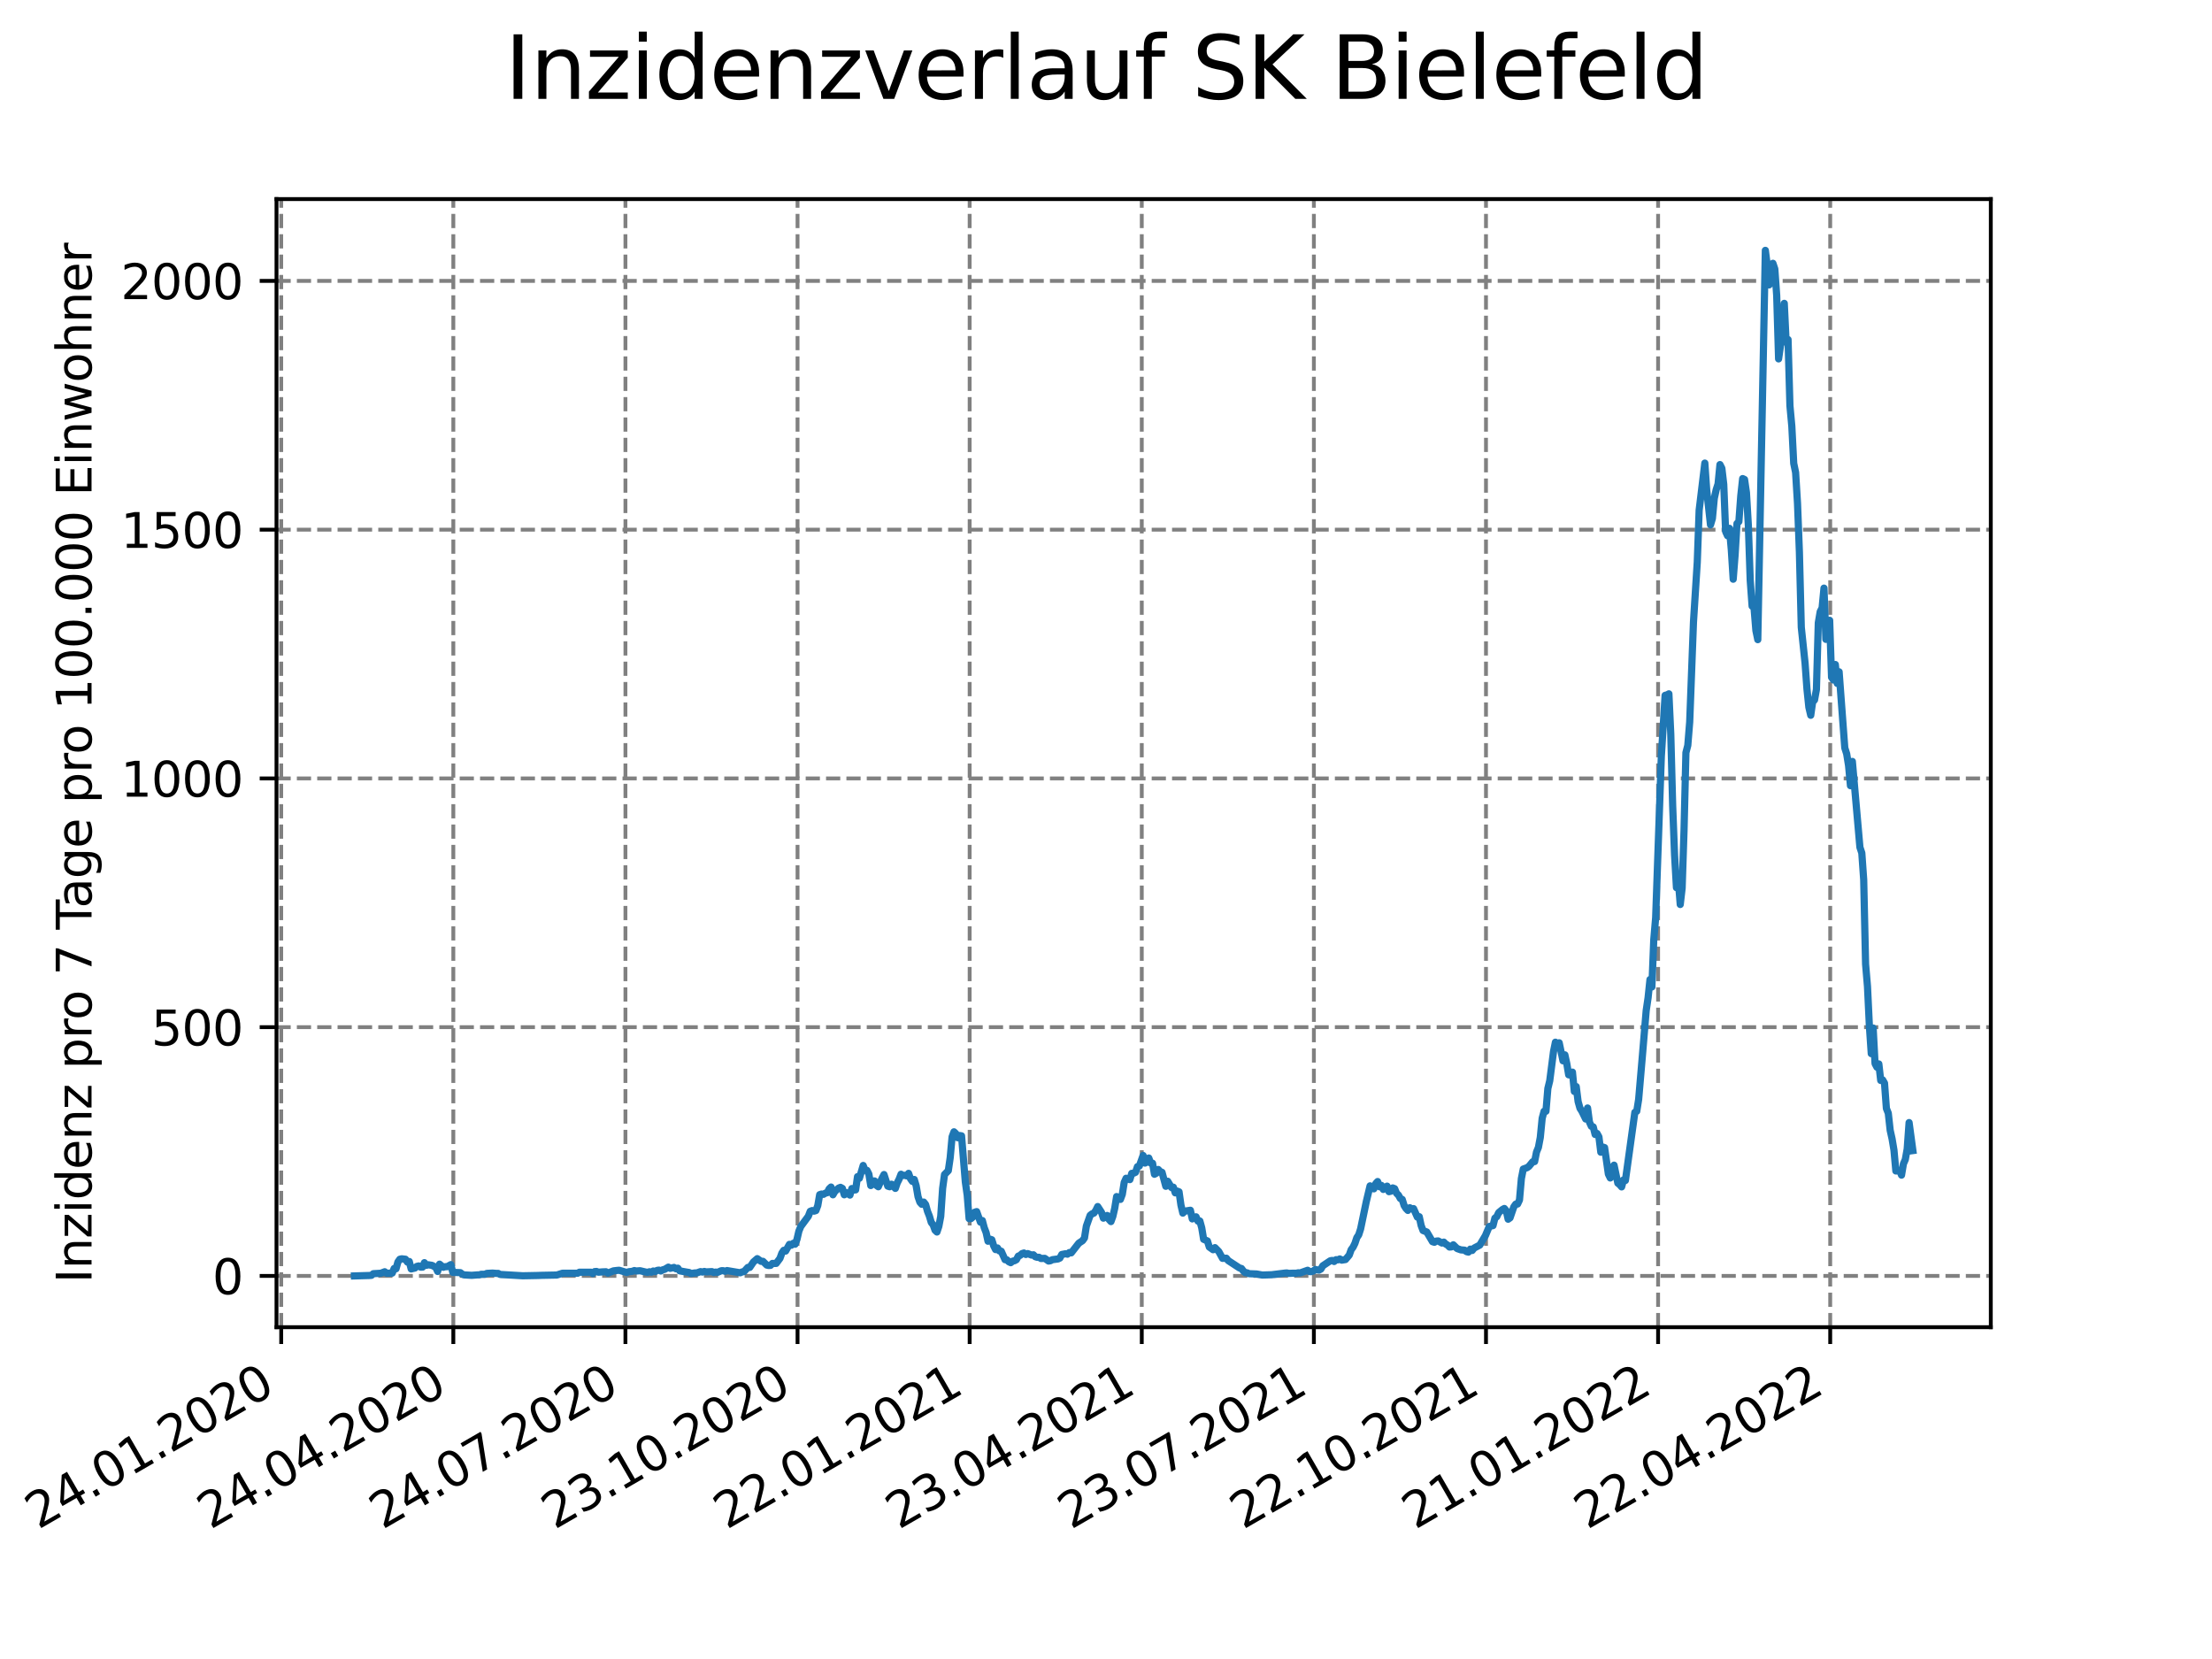 <?xml version="1.0" encoding="utf-8" standalone="no"?>
<!DOCTYPE svg PUBLIC "-//W3C//DTD SVG 1.1//EN"
  "http://www.w3.org/Graphics/SVG/1.1/DTD/svg11.dtd">
<svg xmlns:xlink="http://www.w3.org/1999/xlink" width="460.8pt" height="345.6pt" viewBox="0 0 460.8 345.6" xmlns="http://www.w3.org/2000/svg" version="1.1">
 <defs>
  <style type="text/css">*{stroke-linejoin: round; stroke-linecap: butt}</style>
 </defs>
 <g id="figure_1">
  <g id="patch_1">
   <path d="M 0 345.6 
L 460.8 345.6 
L 460.8 0 
L 0 0 
z
" style="fill: #ffffff"/>
  </g>
  <g id="axes_1">
   <g id="patch_2">
    <path d="M 57.6 276.48 
L 414.72 276.48 
L 414.72 41.472 
L 57.6 41.472 
z
" style="fill: #ffffff"/>
   </g>
   <g id="matplotlib.axis_1">
    <g id="xtick_1">
     <g id="line2d_1">
      <path d="M 58.582 276.48 
L 58.582 41.472 
" clip-path="url(#p74b410e179)" style="fill: none; stroke-dasharray: 2.96,1.28; stroke-dashoffset: 0; stroke: #808080; stroke-width: 0.8"/>
     </g>
     <g id="line2d_2">
      <defs>
       <path id="md46bb4bb9e" d="M 0 0 
L 0 3.5 
" style="stroke: #000000; stroke-width: 0.8"/>
      </defs>
      <g>
       <use xlink:href="#md46bb4bb9e" x="58.582" y="276.48" style="stroke: #000000; stroke-width: 0.8"/>
      </g>
     </g>
     <g id="text_1">
      <!-- 24.01.2020 -->
      <g transform="translate(7.957 318.689)rotate(-30)scale(0.1 -0.1)">
       <defs>
        <path id="DejaVuSans-32" d="M 1228 531 
L 3431 531 
L 3431 0 
L 469 0 
L 469 531 
Q 828 903 1448 1529 
Q 2069 2156 2228 2338 
Q 2531 2678 2651 2914 
Q 2772 3150 2772 3378 
Q 2772 3750 2511 3984 
Q 2250 4219 1831 4219 
Q 1534 4219 1204 4116 
Q 875 4013 500 3803 
L 500 4441 
Q 881 4594 1212 4672 
Q 1544 4750 1819 4750 
Q 2544 4750 2975 4387 
Q 3406 4025 3406 3419 
Q 3406 3131 3298 2873 
Q 3191 2616 2906 2266 
Q 2828 2175 2409 1742 
Q 1991 1309 1228 531 
z
" transform="scale(0.016)"/>
        <path id="DejaVuSans-34" d="M 2419 4116 
L 825 1625 
L 2419 1625 
L 2419 4116 
z
M 2253 4666 
L 3047 4666 
L 3047 1625 
L 3713 1625 
L 3713 1100 
L 3047 1100 
L 3047 0 
L 2419 0 
L 2419 1100 
L 313 1100 
L 313 1709 
L 2253 4666 
z
" transform="scale(0.016)"/>
        <path id="DejaVuSans-2e" d="M 684 794 
L 1344 794 
L 1344 0 
L 684 0 
L 684 794 
z
" transform="scale(0.016)"/>
        <path id="DejaVuSans-30" d="M 2034 4250 
Q 1547 4250 1301 3770 
Q 1056 3291 1056 2328 
Q 1056 1369 1301 889 
Q 1547 409 2034 409 
Q 2525 409 2770 889 
Q 3016 1369 3016 2328 
Q 3016 3291 2770 3770 
Q 2525 4250 2034 4250 
z
M 2034 4750 
Q 2819 4750 3233 4129 
Q 3647 3509 3647 2328 
Q 3647 1150 3233 529 
Q 2819 -91 2034 -91 
Q 1250 -91 836 529 
Q 422 1150 422 2328 
Q 422 3509 836 4129 
Q 1250 4750 2034 4750 
z
" transform="scale(0.016)"/>
        <path id="DejaVuSans-31" d="M 794 531 
L 1825 531 
L 1825 4091 
L 703 3866 
L 703 4441 
L 1819 4666 
L 2450 4666 
L 2450 531 
L 3481 531 
L 3481 0 
L 794 0 
L 794 531 
z
" transform="scale(0.016)"/>
       </defs>
       <use xlink:href="#DejaVuSans-32"/>
       <use xlink:href="#DejaVuSans-34" x="63.623"/>
       <use xlink:href="#DejaVuSans-2e" x="127.246"/>
       <use xlink:href="#DejaVuSans-30" x="159.033"/>
       <use xlink:href="#DejaVuSans-31" x="222.656"/>
       <use xlink:href="#DejaVuSans-2e" x="286.279"/>
       <use xlink:href="#DejaVuSans-32" x="318.066"/>
       <use xlink:href="#DejaVuSans-30" x="381.689"/>
       <use xlink:href="#DejaVuSans-32" x="445.312"/>
       <use xlink:href="#DejaVuSans-30" x="508.936"/>
      </g>
     </g>
    </g>
    <g id="xtick_2">
     <g id="line2d_3">
      <path d="M 94.436 276.48 
L 94.436 41.472 
" clip-path="url(#p74b410e179)" style="fill: none; stroke-dasharray: 2.96,1.28; stroke-dashoffset: 0; stroke: #808080; stroke-width: 0.8"/>
     </g>
     <g id="line2d_4">
      <g>
       <use xlink:href="#md46bb4bb9e" x="94.436" y="276.48" style="stroke: #000000; stroke-width: 0.8"/>
      </g>
     </g>
     <g id="text_2">
      <!-- 24.04.2020 -->
      <g transform="translate(43.81 318.689)rotate(-30)scale(0.1 -0.1)">
       <use xlink:href="#DejaVuSans-32"/>
       <use xlink:href="#DejaVuSans-34" x="63.623"/>
       <use xlink:href="#DejaVuSans-2e" x="127.246"/>
       <use xlink:href="#DejaVuSans-30" x="159.033"/>
       <use xlink:href="#DejaVuSans-34" x="222.656"/>
       <use xlink:href="#DejaVuSans-2e" x="286.279"/>
       <use xlink:href="#DejaVuSans-32" x="318.066"/>
       <use xlink:href="#DejaVuSans-30" x="381.689"/>
       <use xlink:href="#DejaVuSans-32" x="445.312"/>
       <use xlink:href="#DejaVuSans-30" x="508.936"/>
      </g>
     </g>
    </g>
    <g id="xtick_3">
     <g id="line2d_5">
      <path d="M 130.289 276.48 
L 130.289 41.472 
" clip-path="url(#p74b410e179)" style="fill: none; stroke-dasharray: 2.96,1.28; stroke-dashoffset: 0; stroke: #808080; stroke-width: 0.8"/>
     </g>
     <g id="line2d_6">
      <g>
       <use xlink:href="#md46bb4bb9e" x="130.289" y="276.48" style="stroke: #000000; stroke-width: 0.8"/>
      </g>
     </g>
     <g id="text_3">
      <!-- 24.07.2020 -->
      <g transform="translate(79.664 318.689)rotate(-30)scale(0.1 -0.1)">
       <defs>
        <path id="DejaVuSans-37" d="M 525 4666 
L 3525 4666 
L 3525 4397 
L 1831 0 
L 1172 0 
L 2766 4134 
L 525 4134 
L 525 4666 
z
" transform="scale(0.016)"/>
       </defs>
       <use xlink:href="#DejaVuSans-32"/>
       <use xlink:href="#DejaVuSans-34" x="63.623"/>
       <use xlink:href="#DejaVuSans-2e" x="127.246"/>
       <use xlink:href="#DejaVuSans-30" x="159.033"/>
       <use xlink:href="#DejaVuSans-37" x="222.656"/>
       <use xlink:href="#DejaVuSans-2e" x="286.279"/>
       <use xlink:href="#DejaVuSans-32" x="318.066"/>
       <use xlink:href="#DejaVuSans-30" x="381.689"/>
       <use xlink:href="#DejaVuSans-32" x="445.312"/>
       <use xlink:href="#DejaVuSans-30" x="508.936"/>
      </g>
     </g>
    </g>
    <g id="xtick_4">
     <g id="line2d_7">
      <path d="M 166.143 276.48 
L 166.143 41.472 
" clip-path="url(#p74b410e179)" style="fill: none; stroke-dasharray: 2.96,1.28; stroke-dashoffset: 0; stroke: #808080; stroke-width: 0.8"/>
     </g>
     <g id="line2d_8">
      <g>
       <use xlink:href="#md46bb4bb9e" x="166.143" y="276.48" style="stroke: #000000; stroke-width: 0.8"/>
      </g>
     </g>
     <g id="text_4">
      <!-- 23.10.2020 -->
      <g transform="translate(115.518 318.689)rotate(-30)scale(0.1 -0.1)">
       <defs>
        <path id="DejaVuSans-33" d="M 2597 2516 
Q 3050 2419 3304 2112 
Q 3559 1806 3559 1356 
Q 3559 666 3084 287 
Q 2609 -91 1734 -91 
Q 1441 -91 1130 -33 
Q 819 25 488 141 
L 488 750 
Q 750 597 1062 519 
Q 1375 441 1716 441 
Q 2309 441 2620 675 
Q 2931 909 2931 1356 
Q 2931 1769 2642 2001 
Q 2353 2234 1838 2234 
L 1294 2234 
L 1294 2753 
L 1863 2753 
Q 2328 2753 2575 2939 
Q 2822 3125 2822 3475 
Q 2822 3834 2567 4026 
Q 2313 4219 1838 4219 
Q 1578 4219 1281 4162 
Q 984 4106 628 3988 
L 628 4550 
Q 988 4650 1302 4700 
Q 1616 4750 1894 4750 
Q 2613 4750 3031 4423 
Q 3450 4097 3450 3541 
Q 3450 3153 3228 2886 
Q 3006 2619 2597 2516 
z
" transform="scale(0.016)"/>
       </defs>
       <use xlink:href="#DejaVuSans-32"/>
       <use xlink:href="#DejaVuSans-33" x="63.623"/>
       <use xlink:href="#DejaVuSans-2e" x="127.246"/>
       <use xlink:href="#DejaVuSans-31" x="159.033"/>
       <use xlink:href="#DejaVuSans-30" x="222.656"/>
       <use xlink:href="#DejaVuSans-2e" x="286.279"/>
       <use xlink:href="#DejaVuSans-32" x="318.066"/>
       <use xlink:href="#DejaVuSans-30" x="381.689"/>
       <use xlink:href="#DejaVuSans-32" x="445.312"/>
       <use xlink:href="#DejaVuSans-30" x="508.936"/>
      </g>
     </g>
    </g>
    <g id="xtick_5">
     <g id="line2d_9">
      <path d="M 201.997 276.48 
L 201.997 41.472 
" clip-path="url(#p74b410e179)" style="fill: none; stroke-dasharray: 2.96,1.28; stroke-dashoffset: 0; stroke: #808080; stroke-width: 0.8"/>
     </g>
     <g id="line2d_10">
      <g>
       <use xlink:href="#md46bb4bb9e" x="201.997" y="276.48" style="stroke: #000000; stroke-width: 0.8"/>
      </g>
     </g>
     <g id="text_5">
      <!-- 22.01.2021 -->
      <g transform="translate(151.372 318.689)rotate(-30)scale(0.1 -0.1)">
       <use xlink:href="#DejaVuSans-32"/>
       <use xlink:href="#DejaVuSans-32" x="63.623"/>
       <use xlink:href="#DejaVuSans-2e" x="127.246"/>
       <use xlink:href="#DejaVuSans-30" x="159.033"/>
       <use xlink:href="#DejaVuSans-31" x="222.656"/>
       <use xlink:href="#DejaVuSans-2e" x="286.279"/>
       <use xlink:href="#DejaVuSans-32" x="318.066"/>
       <use xlink:href="#DejaVuSans-30" x="381.689"/>
       <use xlink:href="#DejaVuSans-32" x="445.312"/>
       <use xlink:href="#DejaVuSans-31" x="508.936"/>
      </g>
     </g>
    </g>
    <g id="xtick_6">
     <g id="line2d_11">
      <path d="M 237.851 276.48 
L 237.851 41.472 
" clip-path="url(#p74b410e179)" style="fill: none; stroke-dasharray: 2.96,1.28; stroke-dashoffset: 0; stroke: #808080; stroke-width: 0.8"/>
     </g>
     <g id="line2d_12">
      <g>
       <use xlink:href="#md46bb4bb9e" x="237.851" y="276.48" style="stroke: #000000; stroke-width: 0.8"/>
      </g>
     </g>
     <g id="text_6">
      <!-- 23.04.2021 -->
      <g transform="translate(187.226 318.689)rotate(-30)scale(0.1 -0.1)">
       <use xlink:href="#DejaVuSans-32"/>
       <use xlink:href="#DejaVuSans-33" x="63.623"/>
       <use xlink:href="#DejaVuSans-2e" x="127.246"/>
       <use xlink:href="#DejaVuSans-30" x="159.033"/>
       <use xlink:href="#DejaVuSans-34" x="222.656"/>
       <use xlink:href="#DejaVuSans-2e" x="286.279"/>
       <use xlink:href="#DejaVuSans-32" x="318.066"/>
       <use xlink:href="#DejaVuSans-30" x="381.689"/>
       <use xlink:href="#DejaVuSans-32" x="445.312"/>
       <use xlink:href="#DejaVuSans-31" x="508.936"/>
      </g>
     </g>
    </g>
    <g id="xtick_7">
     <g id="line2d_13">
      <path d="M 273.705 276.48 
L 273.705 41.472 
" clip-path="url(#p74b410e179)" style="fill: none; stroke-dasharray: 2.96,1.28; stroke-dashoffset: 0; stroke: #808080; stroke-width: 0.8"/>
     </g>
     <g id="line2d_14">
      <g>
       <use xlink:href="#md46bb4bb9e" x="273.705" y="276.48" style="stroke: #000000; stroke-width: 0.8"/>
      </g>
     </g>
     <g id="text_7">
      <!-- 23.07.2021 -->
      <g transform="translate(223.08 318.689)rotate(-30)scale(0.1 -0.1)">
       <use xlink:href="#DejaVuSans-32"/>
       <use xlink:href="#DejaVuSans-33" x="63.623"/>
       <use xlink:href="#DejaVuSans-2e" x="127.246"/>
       <use xlink:href="#DejaVuSans-30" x="159.033"/>
       <use xlink:href="#DejaVuSans-37" x="222.656"/>
       <use xlink:href="#DejaVuSans-2e" x="286.279"/>
       <use xlink:href="#DejaVuSans-32" x="318.066"/>
       <use xlink:href="#DejaVuSans-30" x="381.689"/>
       <use xlink:href="#DejaVuSans-32" x="445.312"/>
       <use xlink:href="#DejaVuSans-31" x="508.936"/>
      </g>
     </g>
    </g>
    <g id="xtick_8">
     <g id="line2d_15">
      <path d="M 309.559 276.48 
L 309.559 41.472 
" clip-path="url(#p74b410e179)" style="fill: none; stroke-dasharray: 2.96,1.28; stroke-dashoffset: 0; stroke: #808080; stroke-width: 0.8"/>
     </g>
     <g id="line2d_16">
      <g>
       <use xlink:href="#md46bb4bb9e" x="309.559" y="276.48" style="stroke: #000000; stroke-width: 0.8"/>
      </g>
     </g>
     <g id="text_8">
      <!-- 22.10.2021 -->
      <g transform="translate(258.933 318.689)rotate(-30)scale(0.1 -0.1)">
       <use xlink:href="#DejaVuSans-32"/>
       <use xlink:href="#DejaVuSans-32" x="63.623"/>
       <use xlink:href="#DejaVuSans-2e" x="127.246"/>
       <use xlink:href="#DejaVuSans-31" x="159.033"/>
       <use xlink:href="#DejaVuSans-30" x="222.656"/>
       <use xlink:href="#DejaVuSans-2e" x="286.279"/>
       <use xlink:href="#DejaVuSans-32" x="318.066"/>
       <use xlink:href="#DejaVuSans-30" x="381.689"/>
       <use xlink:href="#DejaVuSans-32" x="445.312"/>
       <use xlink:href="#DejaVuSans-31" x="508.936"/>
      </g>
     </g>
    </g>
    <g id="xtick_9">
     <g id="line2d_17">
      <path d="M 345.412 276.48 
L 345.412 41.472 
" clip-path="url(#p74b410e179)" style="fill: none; stroke-dasharray: 2.96,1.28; stroke-dashoffset: 0; stroke: #808080; stroke-width: 0.8"/>
     </g>
     <g id="line2d_18">
      <g>
       <use xlink:href="#md46bb4bb9e" x="345.412" y="276.48" style="stroke: #000000; stroke-width: 0.8"/>
      </g>
     </g>
     <g id="text_9">
      <!-- 21.01.2022 -->
      <g transform="translate(294.787 318.689)rotate(-30)scale(0.1 -0.1)">
       <use xlink:href="#DejaVuSans-32"/>
       <use xlink:href="#DejaVuSans-31" x="63.623"/>
       <use xlink:href="#DejaVuSans-2e" x="127.246"/>
       <use xlink:href="#DejaVuSans-30" x="159.033"/>
       <use xlink:href="#DejaVuSans-31" x="222.656"/>
       <use xlink:href="#DejaVuSans-2e" x="286.279"/>
       <use xlink:href="#DejaVuSans-32" x="318.066"/>
       <use xlink:href="#DejaVuSans-30" x="381.689"/>
       <use xlink:href="#DejaVuSans-32" x="445.312"/>
       <use xlink:href="#DejaVuSans-32" x="508.936"/>
      </g>
     </g>
    </g>
    <g id="xtick_10">
     <g id="line2d_19">
      <path d="M 381.266 276.48 
L 381.266 41.472 
" clip-path="url(#p74b410e179)" style="fill: none; stroke-dasharray: 2.96,1.28; stroke-dashoffset: 0; stroke: #808080; stroke-width: 0.8"/>
     </g>
     <g id="line2d_20">
      <g>
       <use xlink:href="#md46bb4bb9e" x="381.266" y="276.48" style="stroke: #000000; stroke-width: 0.8"/>
      </g>
     </g>
     <g id="text_10">
      <!-- 22.04.2022 -->
      <g transform="translate(330.641 318.689)rotate(-30)scale(0.1 -0.1)">
       <use xlink:href="#DejaVuSans-32"/>
       <use xlink:href="#DejaVuSans-32" x="63.623"/>
       <use xlink:href="#DejaVuSans-2e" x="127.246"/>
       <use xlink:href="#DejaVuSans-30" x="159.033"/>
       <use xlink:href="#DejaVuSans-34" x="222.656"/>
       <use xlink:href="#DejaVuSans-2e" x="286.279"/>
       <use xlink:href="#DejaVuSans-32" x="318.066"/>
       <use xlink:href="#DejaVuSans-30" x="381.689"/>
       <use xlink:href="#DejaVuSans-32" x="445.312"/>
       <use xlink:href="#DejaVuSans-32" x="508.936"/>
      </g>
     </g>
    </g>
   </g>
   <g id="matplotlib.axis_2">
    <g id="ytick_1">
     <g id="line2d_21">
      <path d="M 57.6 265.798 
L 414.72 265.798 
" clip-path="url(#p74b410e179)" style="fill: none; stroke-dasharray: 2.96,1.28; stroke-dashoffset: 0; stroke: #808080; stroke-width: 0.8"/>
     </g>
     <g id="line2d_22">
      <defs>
       <path id="me2e8983d1e" d="M 0 0 
L -3.5 0 
" style="stroke: #000000; stroke-width: 0.8"/>
      </defs>
      <g>
       <use xlink:href="#me2e8983d1e" x="57.6" y="265.798" style="stroke: #000000; stroke-width: 0.8"/>
      </g>
     </g>
     <g id="text_11">
      <!-- 0 -->
      <g transform="translate(44.237 269.597)scale(0.1 -0.1)">
       <use xlink:href="#DejaVuSans-30"/>
      </g>
     </g>
    </g>
    <g id="ytick_2">
     <g id="line2d_23">
      <path d="M 57.6 213.977 
L 414.72 213.977 
" clip-path="url(#p74b410e179)" style="fill: none; stroke-dasharray: 2.96,1.28; stroke-dashoffset: 0; stroke: #808080; stroke-width: 0.8"/>
     </g>
     <g id="line2d_24">
      <g>
       <use xlink:href="#me2e8983d1e" x="57.6" y="213.977" style="stroke: #000000; stroke-width: 0.8"/>
      </g>
     </g>
     <g id="text_12">
      <!-- 500 -->
      <g transform="translate(31.512 217.776)scale(0.1 -0.1)">
       <defs>
        <path id="DejaVuSans-35" d="M 691 4666 
L 3169 4666 
L 3169 4134 
L 1269 4134 
L 1269 2991 
Q 1406 3038 1543 3061 
Q 1681 3084 1819 3084 
Q 2600 3084 3056 2656 
Q 3513 2228 3513 1497 
Q 3513 744 3044 326 
Q 2575 -91 1722 -91 
Q 1428 -91 1123 -41 
Q 819 9 494 109 
L 494 744 
Q 775 591 1075 516 
Q 1375 441 1709 441 
Q 2250 441 2565 725 
Q 2881 1009 2881 1497 
Q 2881 1984 2565 2268 
Q 2250 2553 1709 2553 
Q 1456 2553 1204 2497 
Q 953 2441 691 2322 
L 691 4666 
z
" transform="scale(0.016)"/>
       </defs>
       <use xlink:href="#DejaVuSans-35"/>
       <use xlink:href="#DejaVuSans-30" x="63.623"/>
       <use xlink:href="#DejaVuSans-30" x="127.246"/>
      </g>
     </g>
    </g>
    <g id="ytick_3">
     <g id="line2d_25">
      <path d="M 57.6 162.156 
L 414.72 162.156 
" clip-path="url(#p74b410e179)" style="fill: none; stroke-dasharray: 2.96,1.28; stroke-dashoffset: 0; stroke: #808080; stroke-width: 0.8"/>
     </g>
     <g id="line2d_26">
      <g>
       <use xlink:href="#me2e8983d1e" x="57.6" y="162.156" style="stroke: #000000; stroke-width: 0.8"/>
      </g>
     </g>
     <g id="text_13">
      <!-- 1000 -->
      <g transform="translate(25.15 165.956)scale(0.1 -0.1)">
       <use xlink:href="#DejaVuSans-31"/>
       <use xlink:href="#DejaVuSans-30" x="63.623"/>
       <use xlink:href="#DejaVuSans-30" x="127.246"/>
       <use xlink:href="#DejaVuSans-30" x="190.869"/>
      </g>
     </g>
    </g>
    <g id="ytick_4">
     <g id="line2d_27">
      <path d="M 57.6 110.336 
L 414.72 110.336 
" clip-path="url(#p74b410e179)" style="fill: none; stroke-dasharray: 2.96,1.28; stroke-dashoffset: 0; stroke: #808080; stroke-width: 0.8"/>
     </g>
     <g id="line2d_28">
      <g>
       <use xlink:href="#me2e8983d1e" x="57.6" y="110.336" style="stroke: #000000; stroke-width: 0.8"/>
      </g>
     </g>
     <g id="text_14">
      <!-- 1500 -->
      <g transform="translate(25.15 114.135)scale(0.1 -0.1)">
       <use xlink:href="#DejaVuSans-31"/>
       <use xlink:href="#DejaVuSans-35" x="63.623"/>
       <use xlink:href="#DejaVuSans-30" x="127.246"/>
       <use xlink:href="#DejaVuSans-30" x="190.869"/>
      </g>
     </g>
    </g>
    <g id="ytick_5">
     <g id="line2d_29">
      <path d="M 57.6 58.515 
L 414.72 58.515 
" clip-path="url(#p74b410e179)" style="fill: none; stroke-dasharray: 2.96,1.28; stroke-dashoffset: 0; stroke: #808080; stroke-width: 0.8"/>
     </g>
     <g id="line2d_30">
      <g>
       <use xlink:href="#me2e8983d1e" x="57.6" y="58.515" style="stroke: #000000; stroke-width: 0.8"/>
      </g>
     </g>
     <g id="text_15">
      <!-- 2000 -->
      <g transform="translate(25.15 62.314)scale(0.1 -0.1)">
       <use xlink:href="#DejaVuSans-32"/>
       <use xlink:href="#DejaVuSans-30" x="63.623"/>
       <use xlink:href="#DejaVuSans-30" x="127.246"/>
       <use xlink:href="#DejaVuSans-30" x="190.869"/>
      </g>
     </g>
    </g>
    <g id="text_16">
     <!-- Inzidenz pro 7 Tage pro 100.000 Einwohner -->
     <g transform="translate(19.07 267.301)rotate(-90)scale(0.1 -0.1)">
      <defs>
       <path id="DejaVuSans-49" d="M 628 4666 
L 1259 4666 
L 1259 0 
L 628 0 
L 628 4666 
z
" transform="scale(0.016)"/>
       <path id="DejaVuSans-6e" d="M 3513 2113 
L 3513 0 
L 2938 0 
L 2938 2094 
Q 2938 2591 2744 2837 
Q 2550 3084 2163 3084 
Q 1697 3084 1428 2787 
Q 1159 2491 1159 1978 
L 1159 0 
L 581 0 
L 581 3500 
L 1159 3500 
L 1159 2956 
Q 1366 3272 1645 3428 
Q 1925 3584 2291 3584 
Q 2894 3584 3203 3211 
Q 3513 2838 3513 2113 
z
" transform="scale(0.016)"/>
       <path id="DejaVuSans-7a" d="M 353 3500 
L 3084 3500 
L 3084 2975 
L 922 459 
L 3084 459 
L 3084 0 
L 275 0 
L 275 525 
L 2438 3041 
L 353 3041 
L 353 3500 
z
" transform="scale(0.016)"/>
       <path id="DejaVuSans-69" d="M 603 3500 
L 1178 3500 
L 1178 0 
L 603 0 
L 603 3500 
z
M 603 4863 
L 1178 4863 
L 1178 4134 
L 603 4134 
L 603 4863 
z
" transform="scale(0.016)"/>
       <path id="DejaVuSans-64" d="M 2906 2969 
L 2906 4863 
L 3481 4863 
L 3481 0 
L 2906 0 
L 2906 525 
Q 2725 213 2448 61 
Q 2172 -91 1784 -91 
Q 1150 -91 751 415 
Q 353 922 353 1747 
Q 353 2572 751 3078 
Q 1150 3584 1784 3584 
Q 2172 3584 2448 3432 
Q 2725 3281 2906 2969 
z
M 947 1747 
Q 947 1113 1208 752 
Q 1469 391 1925 391 
Q 2381 391 2643 752 
Q 2906 1113 2906 1747 
Q 2906 2381 2643 2742 
Q 2381 3103 1925 3103 
Q 1469 3103 1208 2742 
Q 947 2381 947 1747 
z
" transform="scale(0.016)"/>
       <path id="DejaVuSans-65" d="M 3597 1894 
L 3597 1613 
L 953 1613 
Q 991 1019 1311 708 
Q 1631 397 2203 397 
Q 2534 397 2845 478 
Q 3156 559 3463 722 
L 3463 178 
Q 3153 47 2828 -22 
Q 2503 -91 2169 -91 
Q 1331 -91 842 396 
Q 353 884 353 1716 
Q 353 2575 817 3079 
Q 1281 3584 2069 3584 
Q 2775 3584 3186 3129 
Q 3597 2675 3597 1894 
z
M 3022 2063 
Q 3016 2534 2758 2815 
Q 2500 3097 2075 3097 
Q 1594 3097 1305 2825 
Q 1016 2553 972 2059 
L 3022 2063 
z
" transform="scale(0.016)"/>
       <path id="DejaVuSans-20" transform="scale(0.016)"/>
       <path id="DejaVuSans-70" d="M 1159 525 
L 1159 -1331 
L 581 -1331 
L 581 3500 
L 1159 3500 
L 1159 2969 
Q 1341 3281 1617 3432 
Q 1894 3584 2278 3584 
Q 2916 3584 3314 3078 
Q 3713 2572 3713 1747 
Q 3713 922 3314 415 
Q 2916 -91 2278 -91 
Q 1894 -91 1617 61 
Q 1341 213 1159 525 
z
M 3116 1747 
Q 3116 2381 2855 2742 
Q 2594 3103 2138 3103 
Q 1681 3103 1420 2742 
Q 1159 2381 1159 1747 
Q 1159 1113 1420 752 
Q 1681 391 2138 391 
Q 2594 391 2855 752 
Q 3116 1113 3116 1747 
z
" transform="scale(0.016)"/>
       <path id="DejaVuSans-72" d="M 2631 2963 
Q 2534 3019 2420 3045 
Q 2306 3072 2169 3072 
Q 1681 3072 1420 2755 
Q 1159 2438 1159 1844 
L 1159 0 
L 581 0 
L 581 3500 
L 1159 3500 
L 1159 2956 
Q 1341 3275 1631 3429 
Q 1922 3584 2338 3584 
Q 2397 3584 2469 3576 
Q 2541 3569 2628 3553 
L 2631 2963 
z
" transform="scale(0.016)"/>
       <path id="DejaVuSans-6f" d="M 1959 3097 
Q 1497 3097 1228 2736 
Q 959 2375 959 1747 
Q 959 1119 1226 758 
Q 1494 397 1959 397 
Q 2419 397 2687 759 
Q 2956 1122 2956 1747 
Q 2956 2369 2687 2733 
Q 2419 3097 1959 3097 
z
M 1959 3584 
Q 2709 3584 3137 3096 
Q 3566 2609 3566 1747 
Q 3566 888 3137 398 
Q 2709 -91 1959 -91 
Q 1206 -91 779 398 
Q 353 888 353 1747 
Q 353 2609 779 3096 
Q 1206 3584 1959 3584 
z
" transform="scale(0.016)"/>
       <path id="DejaVuSans-54" d="M -19 4666 
L 3928 4666 
L 3928 4134 
L 2272 4134 
L 2272 0 
L 1638 0 
L 1638 4134 
L -19 4134 
L -19 4666 
z
" transform="scale(0.016)"/>
       <path id="DejaVuSans-61" d="M 2194 1759 
Q 1497 1759 1228 1600 
Q 959 1441 959 1056 
Q 959 750 1161 570 
Q 1363 391 1709 391 
Q 2188 391 2477 730 
Q 2766 1069 2766 1631 
L 2766 1759 
L 2194 1759 
z
M 3341 1997 
L 3341 0 
L 2766 0 
L 2766 531 
Q 2569 213 2275 61 
Q 1981 -91 1556 -91 
Q 1019 -91 701 211 
Q 384 513 384 1019 
Q 384 1609 779 1909 
Q 1175 2209 1959 2209 
L 2766 2209 
L 2766 2266 
Q 2766 2663 2505 2880 
Q 2244 3097 1772 3097 
Q 1472 3097 1187 3025 
Q 903 2953 641 2809 
L 641 3341 
Q 956 3463 1253 3523 
Q 1550 3584 1831 3584 
Q 2591 3584 2966 3190 
Q 3341 2797 3341 1997 
z
" transform="scale(0.016)"/>
       <path id="DejaVuSans-67" d="M 2906 1791 
Q 2906 2416 2648 2759 
Q 2391 3103 1925 3103 
Q 1463 3103 1205 2759 
Q 947 2416 947 1791 
Q 947 1169 1205 825 
Q 1463 481 1925 481 
Q 2391 481 2648 825 
Q 2906 1169 2906 1791 
z
M 3481 434 
Q 3481 -459 3084 -895 
Q 2688 -1331 1869 -1331 
Q 1566 -1331 1297 -1286 
Q 1028 -1241 775 -1147 
L 775 -588 
Q 1028 -725 1275 -790 
Q 1522 -856 1778 -856 
Q 2344 -856 2625 -561 
Q 2906 -266 2906 331 
L 2906 616 
Q 2728 306 2450 153 
Q 2172 0 1784 0 
Q 1141 0 747 490 
Q 353 981 353 1791 
Q 353 2603 747 3093 
Q 1141 3584 1784 3584 
Q 2172 3584 2450 3431 
Q 2728 3278 2906 2969 
L 2906 3500 
L 3481 3500 
L 3481 434 
z
" transform="scale(0.016)"/>
       <path id="DejaVuSans-45" d="M 628 4666 
L 3578 4666 
L 3578 4134 
L 1259 4134 
L 1259 2753 
L 3481 2753 
L 3481 2222 
L 1259 2222 
L 1259 531 
L 3634 531 
L 3634 0 
L 628 0 
L 628 4666 
z
" transform="scale(0.016)"/>
       <path id="DejaVuSans-77" d="M 269 3500 
L 844 3500 
L 1563 769 
L 2278 3500 
L 2956 3500 
L 3675 769 
L 4391 3500 
L 4966 3500 
L 4050 0 
L 3372 0 
L 2619 2869 
L 1863 0 
L 1184 0 
L 269 3500 
z
" transform="scale(0.016)"/>
       <path id="DejaVuSans-68" d="M 3513 2113 
L 3513 0 
L 2938 0 
L 2938 2094 
Q 2938 2591 2744 2837 
Q 2550 3084 2163 3084 
Q 1697 3084 1428 2787 
Q 1159 2491 1159 1978 
L 1159 0 
L 581 0 
L 581 4863 
L 1159 4863 
L 1159 2956 
Q 1366 3272 1645 3428 
Q 1925 3584 2291 3584 
Q 2894 3584 3203 3211 
Q 3513 2838 3513 2113 
z
" transform="scale(0.016)"/>
      </defs>
      <use xlink:href="#DejaVuSans-49"/>
      <use xlink:href="#DejaVuSans-6e" x="29.492"/>
      <use xlink:href="#DejaVuSans-7a" x="92.871"/>
      <use xlink:href="#DejaVuSans-69" x="145.361"/>
      <use xlink:href="#DejaVuSans-64" x="173.145"/>
      <use xlink:href="#DejaVuSans-65" x="236.621"/>
      <use xlink:href="#DejaVuSans-6e" x="298.145"/>
      <use xlink:href="#DejaVuSans-7a" x="361.523"/>
      <use xlink:href="#DejaVuSans-20" x="414.014"/>
      <use xlink:href="#DejaVuSans-70" x="445.801"/>
      <use xlink:href="#DejaVuSans-72" x="509.277"/>
      <use xlink:href="#DejaVuSans-6f" x="548.141"/>
      <use xlink:href="#DejaVuSans-20" x="609.322"/>
      <use xlink:href="#DejaVuSans-37" x="641.109"/>
      <use xlink:href="#DejaVuSans-20" x="704.732"/>
      <use xlink:href="#DejaVuSans-54" x="736.52"/>
      <use xlink:href="#DejaVuSans-61" x="781.104"/>
      <use xlink:href="#DejaVuSans-67" x="842.383"/>
      <use xlink:href="#DejaVuSans-65" x="905.859"/>
      <use xlink:href="#DejaVuSans-20" x="967.383"/>
      <use xlink:href="#DejaVuSans-70" x="999.17"/>
      <use xlink:href="#DejaVuSans-72" x="1062.646"/>
      <use xlink:href="#DejaVuSans-6f" x="1101.51"/>
      <use xlink:href="#DejaVuSans-20" x="1162.691"/>
      <use xlink:href="#DejaVuSans-31" x="1194.479"/>
      <use xlink:href="#DejaVuSans-30" x="1258.102"/>
      <use xlink:href="#DejaVuSans-30" x="1321.725"/>
      <use xlink:href="#DejaVuSans-2e" x="1385.348"/>
      <use xlink:href="#DejaVuSans-30" x="1417.135"/>
      <use xlink:href="#DejaVuSans-30" x="1480.758"/>
      <use xlink:href="#DejaVuSans-30" x="1544.381"/>
      <use xlink:href="#DejaVuSans-20" x="1608.004"/>
      <use xlink:href="#DejaVuSans-45" x="1639.791"/>
      <use xlink:href="#DejaVuSans-69" x="1702.975"/>
      <use xlink:href="#DejaVuSans-6e" x="1730.758"/>
      <use xlink:href="#DejaVuSans-77" x="1794.137"/>
      <use xlink:href="#DejaVuSans-6f" x="1875.924"/>
      <use xlink:href="#DejaVuSans-68" x="1937.105"/>
      <use xlink:href="#DejaVuSans-6e" x="2000.484"/>
      <use xlink:href="#DejaVuSans-65" x="2063.863"/>
      <use xlink:href="#DejaVuSans-72" x="2125.387"/>
     </g>
    </g>
   </g>
   <g id="line2d_31">
    <path d="M 73.833 265.798 
L 76.985 265.705 
L 77.379 265.674 
L 77.773 265.333 
L 79.349 265.24 
L 80.137 264.929 
L 80.531 265.24 
L 81.713 265.209 
L 82.107 264.247 
L 82.501 264.309 
L 82.895 262.883 
L 83.289 262.324 
L 83.683 262.231 
L 84.471 262.324 
L 84.865 262.914 
L 85.259 262.79 
L 85.653 264.34 
L 86.441 264.154 
L 86.835 263.813 
L 87.229 263.72 
L 87.623 263.968 
L 88.017 263.968 
L 88.411 263.038 
L 88.805 263.596 
L 89.199 263.472 
L 89.987 263.596 
L 90.775 263.999 
L 91.169 264.867 
L 91.563 263.348 
L 92.351 263.999 
L 92.745 263.875 
L 93.139 263.875 
L 93.927 263.441 
L 94.321 265.054 
L 95.897 265.116 
L 96.291 265.426 
L 96.685 265.581 
L 98.261 265.674 
L 99.443 265.581 
L 99.837 265.581 
L 100.231 265.457 
L 101.019 265.457 
L 101.413 265.271 
L 102.595 265.209 
L 103.383 265.271 
L 103.777 265.271 
L 104.171 265.488 
L 108.899 265.767 
L 112.051 265.705 
L 112.839 265.674 
L 115.991 265.612 
L 117.173 265.24 
L 120.325 265.24 
L 120.719 265.023 
L 123.083 265.023 
L 123.477 265.302 
L 123.871 264.898 
L 124.265 264.867 
L 124.659 265.023 
L 125.446 264.96 
L 126.234 264.929 
L 126.628 265.209 
L 127.81 264.743 
L 128.598 264.65 
L 128.992 264.619 
L 130.568 265.085 
L 130.962 264.929 
L 131.75 264.836 
L 132.144 264.681 
L 132.538 264.774 
L 133.326 264.712 
L 134.508 264.991 
L 134.902 265.054 
L 135.296 264.929 
L 135.69 265.023 
L 136.084 264.774 
L 136.478 264.898 
L 136.872 264.65 
L 137.266 264.588 
L 137.66 264.774 
L 138.054 264.526 
L 138.448 264.433 
L 139.236 263.968 
L 139.63 264.216 
L 140.418 264.03 
L 140.812 264.309 
L 141.206 264.185 
L 141.6 264.743 
L 143.176 265.023 
L 143.57 265.085 
L 143.964 265.302 
L 144.752 265.178 
L 145.146 265.178 
L 145.934 264.898 
L 146.328 264.991 
L 146.722 264.867 
L 147.116 264.96 
L 148.298 264.898 
L 148.692 265.085 
L 149.086 264.991 
L 149.48 265.054 
L 150.268 264.712 
L 150.662 264.712 
L 151.056 264.836 
L 151.45 264.681 
L 154.208 265.147 
L 154.602 264.96 
L 154.996 264.898 
L 155.784 264.03 
L 156.178 264.03 
L 156.966 262.883 
L 157.754 262.2 
L 158.542 262.759 
L 158.936 262.759 
L 159.724 263.534 
L 160.118 263.627 
L 160.512 263.596 
L 160.906 263.193 
L 161.694 263.193 
L 162.482 262.138 
L 162.876 261.053 
L 163.27 260.464 
L 163.664 260.619 
L 164.452 259.223 
L 164.846 259.409 
L 165.24 259.006 
L 165.634 259.192 
L 166.028 258.169 
L 166.422 256.463 
L 166.816 255.502 
L 168.392 253.362 
L 168.786 252.338 
L 169.18 252.183 
L 169.574 252.307 
L 169.968 252.183 
L 170.362 251.129 
L 170.756 248.865 
L 171.15 248.741 
L 171.544 248.803 
L 171.938 248.555 
L 172.332 248.462 
L 172.726 247.656 
L 173.12 247.283 
L 173.514 248.896 
L 173.908 248.214 
L 174.696 247.501 
L 175.09 247.346 
L 175.484 247.563 
L 175.878 248.896 
L 176.272 248.431 
L 177.06 248.958 
L 177.454 247.594 
L 177.848 247.904 
L 178.242 247.873 
L 178.636 245.113 
L 179.03 245.454 
L 179.818 242.787 
L 180.212 243.81 
L 180.606 243.81 
L 181 244.585 
L 181.394 246.973 
L 181.788 246.043 
L 182.182 246.012 
L 182.576 246.942 
L 182.97 247.221 
L 183.758 245.423 
L 184.152 244.678 
L 184.94 247.097 
L 185.334 247.221 
L 185.728 246.694 
L 186.516 247.563 
L 186.91 246.415 
L 187.304 245.64 
L 187.698 244.616 
L 188.092 244.865 
L 188.486 244.834 
L 188.88 244.958 
L 189.274 244.43 
L 189.668 245.547 
L 190.062 246.105 
L 190.456 245.702 
L 190.85 247.004 
L 191.244 249.299 
L 191.638 250.447 
L 192.032 250.881 
L 192.426 250.416 
L 192.82 250.912 
L 193.214 252.338 
L 193.608 253.331 
L 194.002 254.664 
L 194.396 255.161 
L 194.79 256.277 
L 195.184 256.649 
L 195.578 255.471 
L 195.972 253.393 
L 196.366 247.563 
L 196.76 244.678 
L 197.548 243.872 
L 197.942 241.174 
L 198.336 236.832 
L 198.73 235.778 
L 199.124 236.15 
L 199.518 237.018 
L 199.912 236.553 
L 200.306 236.615 
L 201.094 246.198 
L 201.488 248.989 
L 201.882 253.858 
L 202.276 253.858 
L 202.67 253.517 
L 203.064 252.525 
L 203.458 252.401 
L 204.246 254.602 
L 204.64 254.261 
L 205.034 255.75 
L 205.428 256.773 
L 205.822 258.572 
L 206.216 258.138 
L 206.61 258.262 
L 207.004 259.533 
L 207.398 260.309 
L 207.792 259.968 
L 208.186 260.588 
L 208.58 260.65 
L 209.368 262.417 
L 209.762 262.448 
L 210.156 262.852 
L 210.55 263.038 
L 210.944 262.728 
L 211.338 262.635 
L 211.732 262.417 
L 212.126 261.673 
L 212.52 261.518 
L 212.914 261.146 
L 213.308 261.022 
L 213.702 261.332 
L 214.096 261.146 
L 214.884 261.456 
L 215.278 261.394 
L 215.672 261.797 
L 216.066 261.921 
L 216.46 261.921 
L 216.854 262.169 
L 217.642 262.138 
L 218.43 262.697 
L 218.824 262.635 
L 219.218 262.417 
L 220.4 262.262 
L 220.794 262.076 
L 221.188 261.332 
L 221.976 261.177 
L 222.37 261.27 
L 222.764 260.929 
L 223.158 260.991 
L 224.734 258.975 
L 225.522 258.448 
L 225.916 257.89 
L 226.31 255.409 
L 227.098 253.176 
L 227.492 252.866 
L 227.886 252.711 
L 228.28 252.152 
L 228.674 251.346 
L 229.462 252.556 
L 229.856 253.765 
L 230.25 253.579 
L 230.644 253.207 
L 231.038 254.044 
L 231.432 254.478 
L 231.826 253.393 
L 232.22 251.687 
L 232.614 249.268 
L 233.402 249.858 
L 233.796 248.803 
L 234.19 246.322 
L 234.584 245.454 
L 235.372 245.733 
L 235.766 244.43 
L 236.16 244.399 
L 236.554 244.213 
L 236.948 243.035 
L 237.342 242.911 
L 238.13 240.709 
L 238.524 242.291 
L 238.918 242.073 
L 239.312 241.236 
L 239.706 242.291 
L 240.1 242.322 
L 240.494 244.616 
L 240.888 244.399 
L 241.282 243.624 
L 241.676 244.058 
L 242.07 244.213 
L 242.858 247.128 
L 243.252 246.074 
L 244.04 247.377 
L 244.434 247.314 
L 244.828 248.493 
L 245.222 248.121 
L 245.616 248.276 
L 246.01 251.036 
L 246.404 252.711 
L 246.798 252.307 
L 247.98 252.121 
L 248.374 253.92 
L 249.162 253.486 
L 249.556 254.385 
L 249.95 254.354 
L 250.344 255.781 
L 250.738 258.169 
L 251.526 258.51 
L 251.92 259.781 
L 252.708 260.34 
L 253.102 259.905 
L 253.89 260.712 
L 254.678 262.138 
L 255.466 262.107 
L 255.86 262.604 
L 257.042 263.379 
L 258.224 264.154 
L 258.618 264.247 
L 259.012 264.774 
L 259.406 265.116 
L 259.8 265.147 
L 260.194 265.333 
L 261.77 265.395 
L 262.952 265.612 
L 264.922 265.55 
L 267.68 265.209 
L 268.074 265.178 
L 268.468 265.271 
L 269.256 265.24 
L 270.044 265.24 
L 270.438 265.147 
L 270.832 265.178 
L 272.408 264.619 
L 272.802 264.898 
L 273.196 264.898 
L 273.59 264.774 
L 273.984 264.464 
L 274.772 264.588 
L 275.166 264.371 
L 275.56 263.689 
L 277.136 262.635 
L 277.53 262.573 
L 277.924 262.79 
L 278.318 262.417 
L 278.712 262.448 
L 279.106 262.262 
L 279.5 262.511 
L 280.288 262.386 
L 281.076 261.456 
L 281.47 260.34 
L 281.864 259.812 
L 282.258 259.006 
L 282.652 257.828 
L 283.046 257.238 
L 283.44 255.998 
L 284.622 250.323 
L 285.41 247.035 
L 285.804 247.221 
L 286.198 247.656 
L 286.592 246.57 
L 286.986 246.136 
L 287.38 247.221 
L 287.774 246.942 
L 288.168 247.78 
L 288.956 247.097 
L 289.35 248.245 
L 289.744 248.152 
L 290.138 247.47 
L 290.532 247.625 
L 290.926 248.586 
L 291.32 248.958 
L 291.714 249.671 
L 292.108 249.858 
L 292.502 251.129 
L 292.896 251.749 
L 293.29 252.152 
L 293.684 251.594 
L 294.078 251.811 
L 294.472 251.78 
L 295.26 253.548 
L 295.654 253.455 
L 296.048 255.285 
L 296.442 256.339 
L 297.23 256.649 
L 298.412 258.665 
L 298.806 258.789 
L 299.2 258.541 
L 299.594 258.51 
L 300.382 258.944 
L 300.776 258.758 
L 301.17 259.161 
L 301.564 259.378 
L 301.958 259.781 
L 302.352 259.75 
L 302.746 259.316 
L 303.534 260.092 
L 304.322 260.371 
L 305.11 260.433 
L 305.504 260.743 
L 305.898 260.836 
L 306.292 260.216 
L 306.686 260.495 
L 307.08 259.999 
L 308.262 259.378 
L 309.444 257.393 
L 310.232 255.502 
L 311.02 255.316 
L 311.414 253.765 
L 311.808 253.455 
L 312.202 252.618 
L 312.99 251.966 
L 313.384 251.749 
L 313.778 252.214 
L 314.172 253.982 
L 314.566 253.703 
L 315.354 251.408 
L 315.748 250.85 
L 316.142 250.819 
L 316.536 249.982 
L 316.93 245.516 
L 317.324 243.531 
L 318.112 243.252 
L 318.506 242.973 
L 319.294 242.011 
L 319.688 241.98 
L 320.082 239.996 
L 320.476 239.034 
L 320.87 236.956 
L 321.264 232.956 
L 321.658 231.498 
L 322.052 231.498 
L 322.446 226.753 
L 322.84 225.141 
L 323.628 219.031 
L 324.022 217.109 
L 324.416 217.853 
L 324.81 217.233 
L 325.598 220.985 
L 325.992 219.745 
L 326.386 221.543 
L 326.78 223.9 
L 327.174 223.962 
L 327.568 223.342 
L 327.962 227.374 
L 328.356 226.35 
L 328.75 229.482 
L 329.144 230.878 
L 329.538 231.498 
L 330.326 233.111 
L 330.72 230.816 
L 331.114 233.762 
L 331.508 234.63 
L 331.902 234.755 
L 332.296 236.336 
L 332.69 236.119 
L 333.084 236.832 
L 333.478 240.027 
L 333.872 238.941 
L 334.266 239.065 
L 335.054 244.585 
L 335.448 245.392 
L 335.842 243.345 
L 336.236 242.725 
L 337.024 246.477 
L 337.418 246.787 
L 337.812 247.252 
L 338.206 245.795 
L 338.6 245.919 
L 340.57 231.715 
L 340.964 231.498 
L 341.358 229.048 
L 342.146 219.869 
L 342.934 210.503 
L 343.328 207.836 
L 343.722 204.052 
L 344.116 205.603 
L 344.51 195.772 
L 344.904 191.182 
L 346.086 157.565 
L 346.874 144.85 
L 347.268 144.757 
L 347.661 144.54 
L 348.055 152.944 
L 348.449 167.861 
L 348.843 178.095 
L 349.237 184.918 
L 349.631 183.491 
L 350.025 188.422 
L 350.419 185.011 
L 350.813 173.04 
L 351.207 156.79 
L 351.601 155.27 
L 351.995 150.401 
L 352.783 129.561 
L 353.571 117.125 
L 353.965 106.271 
L 355.147 96.471 
L 355.541 102.146 
L 356.329 109.341 
L 356.723 108.007 
L 357.117 103.821 
L 357.511 102.022 
L 357.905 100.812 
L 358.299 96.781 
L 358.693 97.556 
L 359.087 100.905 
L 359.481 110.736 
L 359.875 111.605 
L 360.269 110.054 
L 360.663 114.52 
L 361.057 120.66 
L 361.451 115.636 
L 361.845 109.062 
L 362.239 108.659 
L 362.633 103.324 
L 363.027 99.696 
L 363.421 99.882 
L 363.815 102.611 
L 364.209 109.372 
L 364.603 120.877 
L 364.997 126.274 
L 365.391 126.553 
L 365.785 131.36 
L 366.179 133.251 
L 367.755 52.154 
L 368.149 55.224 
L 368.543 59.349 
L 368.937 58.605 
L 369.331 54.852 
L 369.725 56.031 
L 370.119 61.551 
L 370.513 74.762 
L 371.301 69.335 
L 371.695 63.195 
L 372.089 71.32 
L 372.483 70.731 
L 372.877 84.531 
L 373.271 88.811 
L 373.665 96.533 
L 374.059 98.425 
L 374.453 104.844 
L 374.847 115.016 
L 375.241 130.677 
L 376.029 138.151 
L 376.423 143.547 
L 376.817 147.331 
L 377.211 149.006 
L 377.605 146.245 
L 377.999 145.811 
L 378.393 143.64 
L 378.787 129.747 
L 379.181 127.421 
L 379.575 126.646 
L 379.969 122.521 
L 380.363 133.189 
L 380.757 132.104 
L 381.151 129.22 
L 381.545 141.097 
L 381.939 141.656 
L 382.333 138.43 
L 382.727 142.369 
L 383.121 139.95 
L 384.303 155.797 
L 384.697 157.038 
L 385.091 159.488 
L 385.485 163.674 
L 385.879 158.619 
L 387.455 176.513 
L 387.849 177.692 
L 388.243 183.274 
L 388.637 200.858 
L 389.031 205.51 
L 389.425 213.697 
L 389.819 219.496 
L 390.213 214.162 
L 390.607 221.574 
L 391.001 222.319 
L 391.395 221.636 
L 391.789 225.079 
L 392.183 224.955 
L 392.577 225.637 
L 392.971 230.909 
L 393.365 231.901 
L 393.759 235.468 
L 394.153 237.236 
L 394.547 239.592 
L 394.941 243.934 
L 395.335 243.934 
L 395.729 243.81 
L 396.123 244.803 
L 396.517 242.446 
L 396.911 241.546 
L 397.305 239.344 
L 397.699 233.855 
L 398.487 239.685 
L 398.487 239.685 
" clip-path="url(#p74b410e179)" style="fill: none; stroke: #1f77b4; stroke-width: 1.5; stroke-linecap: square"/>
   </g>
   <g id="patch_3">
    <path d="M 57.6 276.48 
L 57.6 41.472 
" style="fill: none; stroke: #000000; stroke-width: 0.8; stroke-linejoin: miter; stroke-linecap: square"/>
   </g>
   <g id="patch_4">
    <path d="M 414.72 276.48 
L 414.72 41.472 
" style="fill: none; stroke: #000000; stroke-width: 0.8; stroke-linejoin: miter; stroke-linecap: square"/>
   </g>
   <g id="patch_5">
    <path d="M 57.6 276.48 
L 414.72 276.48 
" style="fill: none; stroke: #000000; stroke-width: 0.8; stroke-linejoin: miter; stroke-linecap: square"/>
   </g>
   <g id="patch_6">
    <path d="M 57.6 41.472 
L 414.72 41.472 
" style="fill: none; stroke: #000000; stroke-width: 0.8; stroke-linejoin: miter; stroke-linecap: square"/>
   </g>
  </g>
  <g id="text_17">
   <!-- Inzidenzverlauf SK Bielefeld -->
   <g transform="translate(105.179 20.589)scale(0.18 -0.18)">
    <defs>
     <path id="DejaVuSans-76" d="M 191 3500 
L 800 3500 
L 1894 563 
L 2988 3500 
L 3597 3500 
L 2284 0 
L 1503 0 
L 191 3500 
z
" transform="scale(0.016)"/>
     <path id="DejaVuSans-6c" d="M 603 4863 
L 1178 4863 
L 1178 0 
L 603 0 
L 603 4863 
z
" transform="scale(0.016)"/>
     <path id="DejaVuSans-75" d="M 544 1381 
L 544 3500 
L 1119 3500 
L 1119 1403 
Q 1119 906 1312 657 
Q 1506 409 1894 409 
Q 2359 409 2629 706 
Q 2900 1003 2900 1516 
L 2900 3500 
L 3475 3500 
L 3475 0 
L 2900 0 
L 2900 538 
Q 2691 219 2414 64 
Q 2138 -91 1772 -91 
Q 1169 -91 856 284 
Q 544 659 544 1381 
z
M 1991 3584 
L 1991 3584 
z
" transform="scale(0.016)"/>
     <path id="DejaVuSans-66" d="M 2375 4863 
L 2375 4384 
L 1825 4384 
Q 1516 4384 1395 4259 
Q 1275 4134 1275 3809 
L 1275 3500 
L 2222 3500 
L 2222 3053 
L 1275 3053 
L 1275 0 
L 697 0 
L 697 3053 
L 147 3053 
L 147 3500 
L 697 3500 
L 697 3744 
Q 697 4328 969 4595 
Q 1241 4863 1831 4863 
L 2375 4863 
z
" transform="scale(0.016)"/>
     <path id="DejaVuSans-53" d="M 3425 4513 
L 3425 3897 
Q 3066 4069 2747 4153 
Q 2428 4238 2131 4238 
Q 1616 4238 1336 4038 
Q 1056 3838 1056 3469 
Q 1056 3159 1242 3001 
Q 1428 2844 1947 2747 
L 2328 2669 
Q 3034 2534 3370 2195 
Q 3706 1856 3706 1288 
Q 3706 609 3251 259 
Q 2797 -91 1919 -91 
Q 1588 -91 1214 -16 
Q 841 59 441 206 
L 441 856 
Q 825 641 1194 531 
Q 1563 422 1919 422 
Q 2459 422 2753 634 
Q 3047 847 3047 1241 
Q 3047 1584 2836 1778 
Q 2625 1972 2144 2069 
L 1759 2144 
Q 1053 2284 737 2584 
Q 422 2884 422 3419 
Q 422 4038 858 4394 
Q 1294 4750 2059 4750 
Q 2388 4750 2728 4690 
Q 3069 4631 3425 4513 
z
" transform="scale(0.016)"/>
     <path id="DejaVuSans-4b" d="M 628 4666 
L 1259 4666 
L 1259 2694 
L 3353 4666 
L 4166 4666 
L 1850 2491 
L 4331 0 
L 3500 0 
L 1259 2247 
L 1259 0 
L 628 0 
L 628 4666 
z
" transform="scale(0.016)"/>
     <path id="DejaVuSans-42" d="M 1259 2228 
L 1259 519 
L 2272 519 
Q 2781 519 3026 730 
Q 3272 941 3272 1375 
Q 3272 1813 3026 2020 
Q 2781 2228 2272 2228 
L 1259 2228 
z
M 1259 4147 
L 1259 2741 
L 2194 2741 
Q 2656 2741 2882 2914 
Q 3109 3088 3109 3444 
Q 3109 3797 2882 3972 
Q 2656 4147 2194 4147 
L 1259 4147 
z
M 628 4666 
L 2241 4666 
Q 2963 4666 3353 4366 
Q 3744 4066 3744 3513 
Q 3744 3084 3544 2831 
Q 3344 2578 2956 2516 
Q 3422 2416 3680 2098 
Q 3938 1781 3938 1306 
Q 3938 681 3513 340 
Q 3088 0 2303 0 
L 628 0 
L 628 4666 
z
" transform="scale(0.016)"/>
    </defs>
    <use xlink:href="#DejaVuSans-49"/>
    <use xlink:href="#DejaVuSans-6e" x="29.492"/>
    <use xlink:href="#DejaVuSans-7a" x="92.871"/>
    <use xlink:href="#DejaVuSans-69" x="145.361"/>
    <use xlink:href="#DejaVuSans-64" x="173.145"/>
    <use xlink:href="#DejaVuSans-65" x="236.621"/>
    <use xlink:href="#DejaVuSans-6e" x="298.145"/>
    <use xlink:href="#DejaVuSans-7a" x="361.523"/>
    <use xlink:href="#DejaVuSans-76" x="414.014"/>
    <use xlink:href="#DejaVuSans-65" x="473.193"/>
    <use xlink:href="#DejaVuSans-72" x="534.717"/>
    <use xlink:href="#DejaVuSans-6c" x="575.83"/>
    <use xlink:href="#DejaVuSans-61" x="603.613"/>
    <use xlink:href="#DejaVuSans-75" x="664.893"/>
    <use xlink:href="#DejaVuSans-66" x="728.271"/>
    <use xlink:href="#DejaVuSans-20" x="763.477"/>
    <use xlink:href="#DejaVuSans-53" x="795.264"/>
    <use xlink:href="#DejaVuSans-4b" x="858.74"/>
    <use xlink:href="#DejaVuSans-20" x="924.316"/>
    <use xlink:href="#DejaVuSans-42" x="956.104"/>
    <use xlink:href="#DejaVuSans-69" x="1024.707"/>
    <use xlink:href="#DejaVuSans-65" x="1052.49"/>
    <use xlink:href="#DejaVuSans-6c" x="1114.014"/>
    <use xlink:href="#DejaVuSans-65" x="1141.797"/>
    <use xlink:href="#DejaVuSans-66" x="1203.32"/>
    <use xlink:href="#DejaVuSans-65" x="1238.525"/>
    <use xlink:href="#DejaVuSans-6c" x="1300.049"/>
    <use xlink:href="#DejaVuSans-64" x="1327.832"/>
   </g>
  </g>
 </g>
 <defs>
  <clipPath id="p74b410e179">
   <rect x="57.6" y="41.472" width="357.12" height="235.008"/>
  </clipPath>
 </defs>
</svg>
